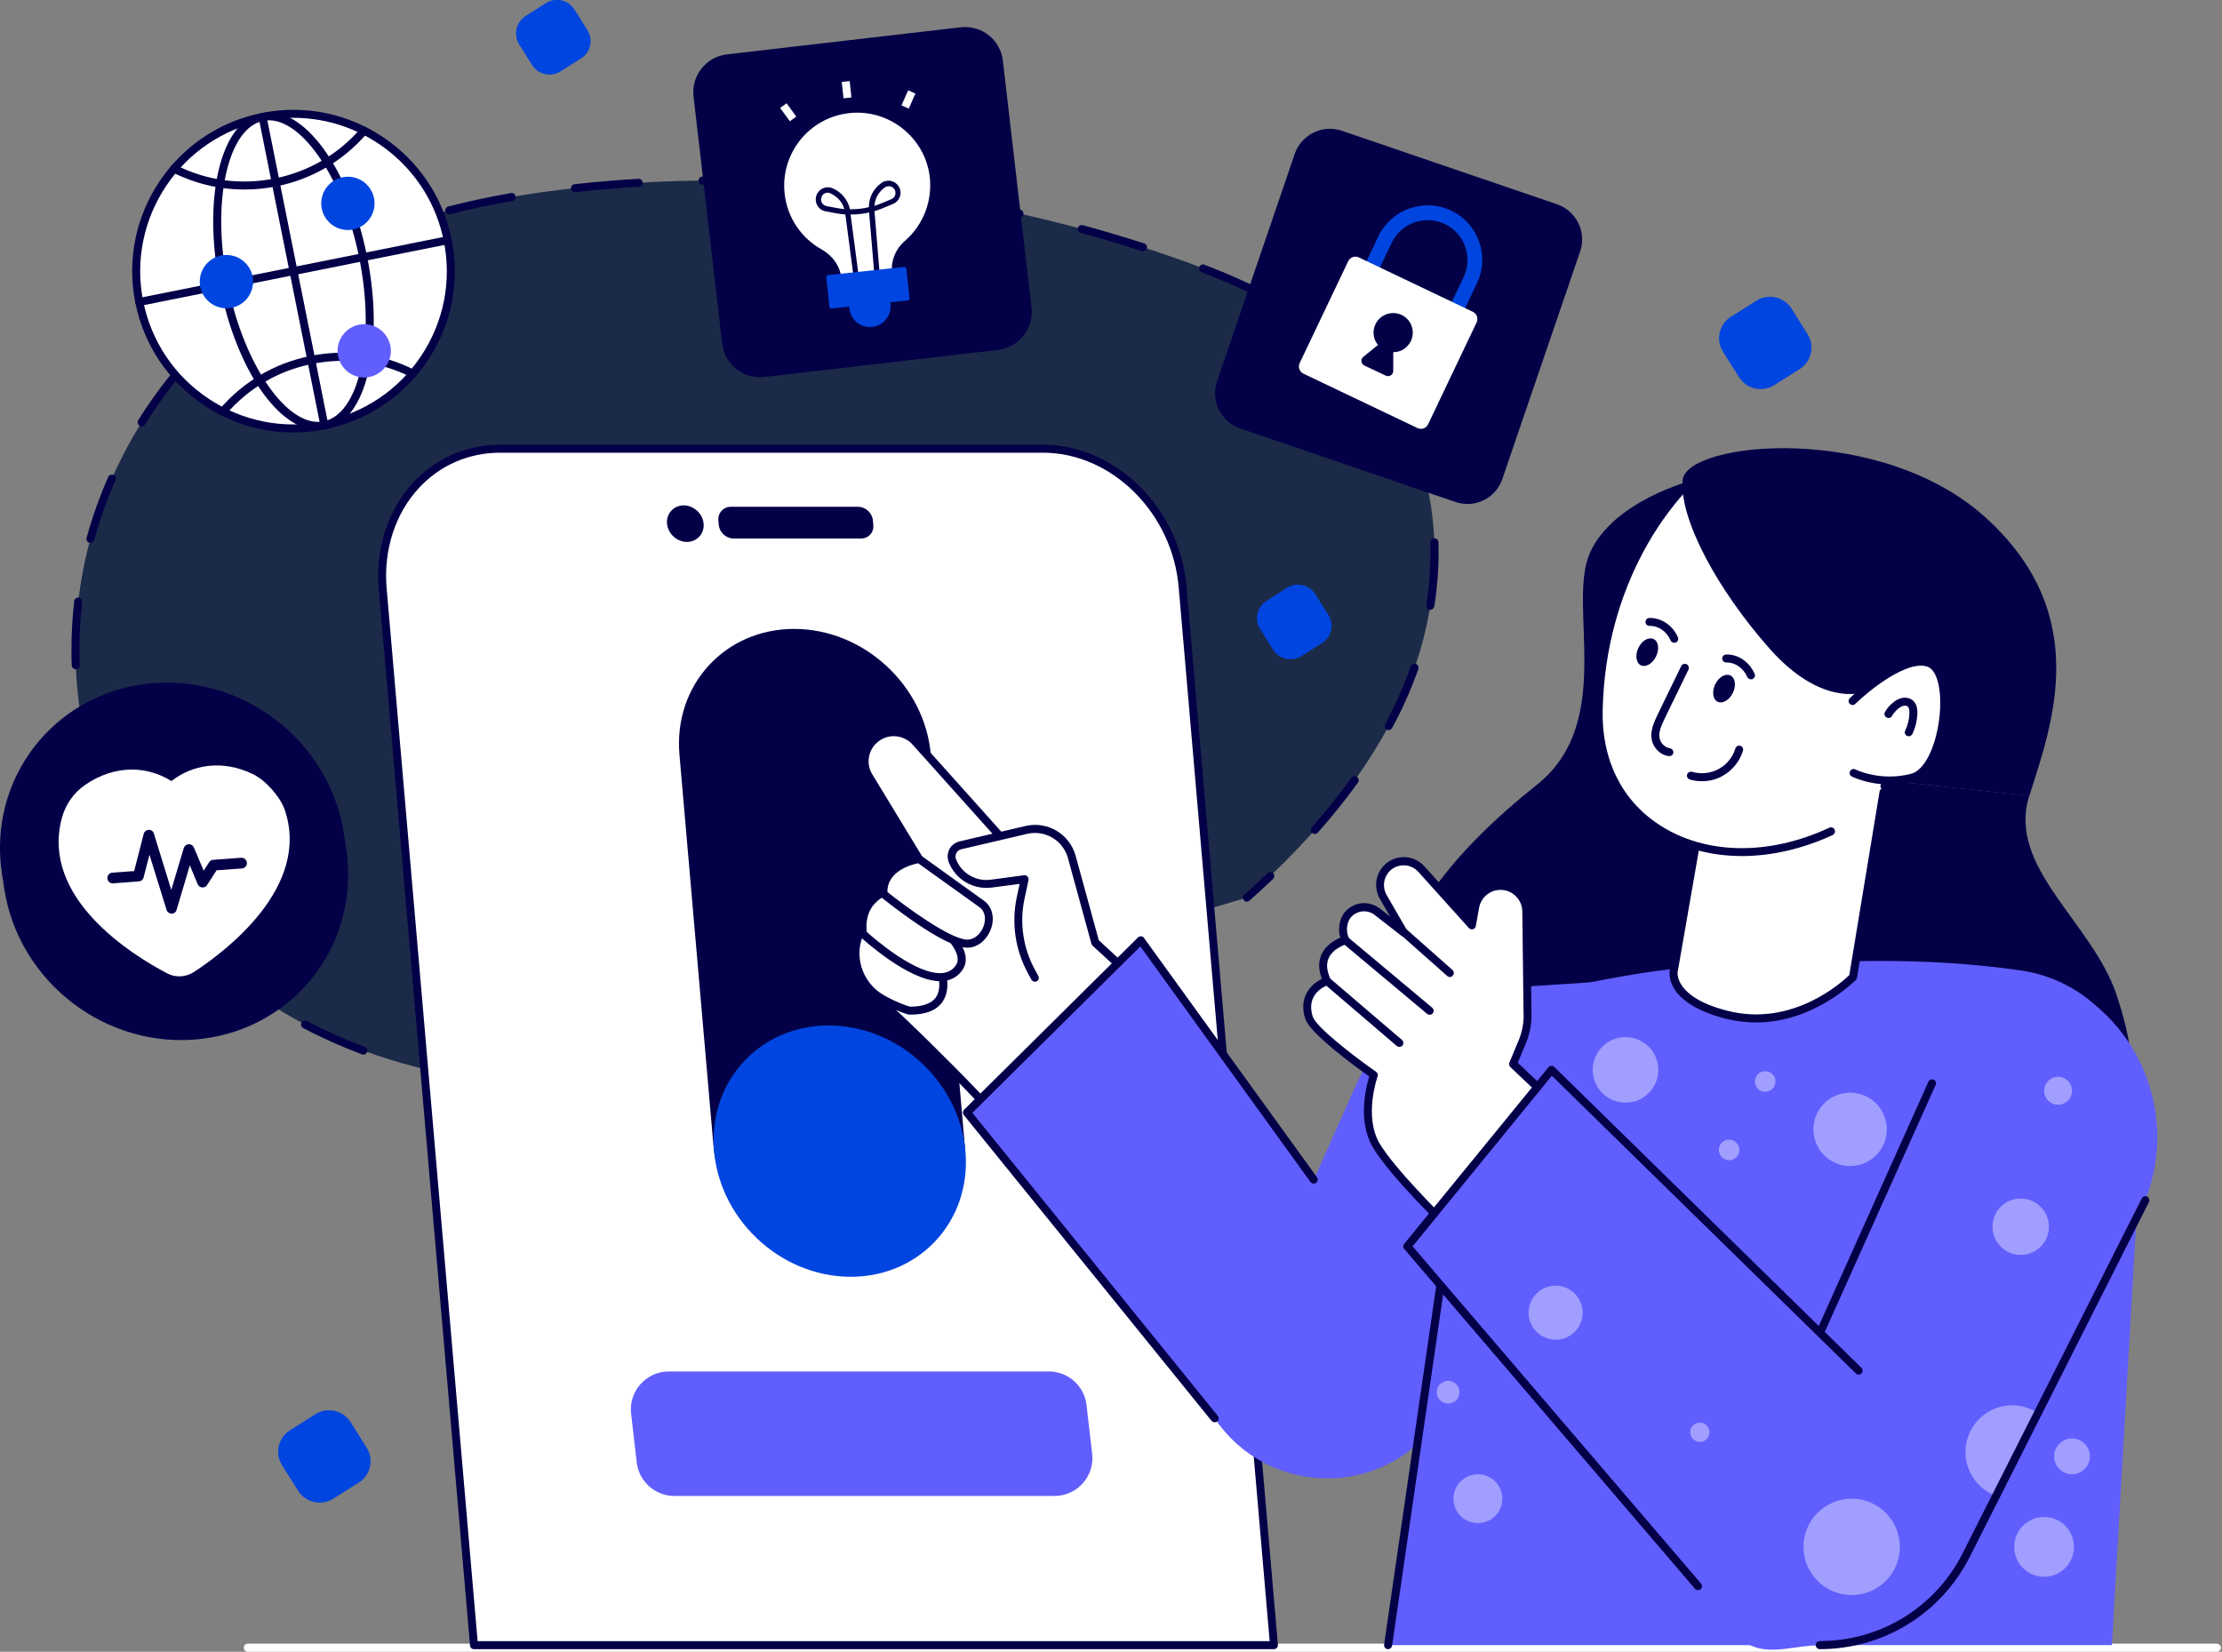 <svg width="269" height="200" viewBox="0 0 269 200" fill="none" xmlns="http://www.w3.org/2000/svg">
<rect x="0" y="0" width="269" height="200" fill="#808080" stroke="none"/>
<g clip-path="url(#clip0_39_16906)">
<path d="M268.369 200H30.002C29.733 200 29.511 199.779 29.511 199.51C29.511 199.241 29.733 199.02 30.002 199.02H268.369C268.638 199.02 268.86 199.241 268.86 199.51C268.86 199.779 268.638 200 268.369 200Z" fill="white"/>
<path d="M150.957 108.683C159.465 101.076 167.12 92.108 171.058 81.386C174.996 70.679 174.743 57.995 168.385 48.506C162.423 39.617 152.159 34.699 142.069 31.172C120.291 23.565 96.932 20.544 73.936 22.363C59.054 23.549 43.903 26.918 31.741 35.584C20.481 43.603 12.399 56.034 9.948 69.635C7.481 83.236 10.739 97.818 18.978 108.92C27.882 120.892 42.116 128.373 56.888 130.476C71.659 132.595 86.873 129.654 100.554 123.691" fill="#1B2A48"/>
<path d="M150.957 109.173C150.83 109.173 150.688 109.126 150.593 109.015C150.419 108.809 150.435 108.509 150.625 108.335C151.589 107.465 152.554 106.595 153.456 105.725C153.645 105.536 153.962 105.552 154.136 105.741C154.325 105.931 154.31 106.247 154.12 106.421C153.203 107.291 152.254 108.177 151.273 109.047C151.178 109.126 151.068 109.173 150.957 109.173Z" fill="#030047"/>
<path d="M66.74 131.647C66.472 131.647 66.25 131.425 66.25 131.156C66.25 130.887 66.472 130.666 66.74 130.666C69.255 130.666 71.833 130.524 74.411 130.255C74.68 130.223 74.917 130.413 74.949 130.682C74.98 130.951 74.79 131.188 74.522 131.22C71.896 131.504 69.287 131.631 66.74 131.647ZM59.023 131.235C59.007 131.235 58.991 131.235 58.975 131.235C58.248 131.156 57.536 131.061 56.809 130.967C54.958 130.698 53.108 130.35 51.289 129.923C51.036 129.859 50.862 129.606 50.925 129.338C50.989 129.085 51.242 128.911 51.51 128.974C53.297 129.401 55.132 129.749 56.951 130.002C57.663 130.097 58.374 130.192 59.086 130.271C59.355 130.302 59.545 130.54 59.513 130.808C59.481 131.046 59.26 131.235 59.023 131.235ZM82.097 130.049C81.876 130.049 81.67 129.891 81.623 129.67C81.575 129.401 81.733 129.148 82.002 129.1C84.469 128.594 86.984 127.977 89.467 127.234C89.72 127.155 89.989 127.297 90.068 127.566C90.147 127.819 90.005 128.088 89.736 128.167C87.237 128.911 84.691 129.543 82.192 130.049C82.176 130.049 82.145 130.049 82.097 130.049ZM43.998 127.693C43.935 127.693 43.887 127.677 43.824 127.661C41.373 126.744 38.985 125.684 36.707 124.482C36.47 124.356 36.375 124.071 36.502 123.834C36.628 123.597 36.913 123.502 37.15 123.628C39.396 124.814 41.752 125.858 44.156 126.76C44.409 126.855 44.536 127.123 44.441 127.376C44.378 127.566 44.204 127.693 43.998 127.693ZM30.365 120.481C30.27 120.481 30.176 120.449 30.081 120.386C27.946 118.868 25.921 117.191 24.071 115.404C23.881 115.215 23.865 114.914 24.055 114.724C24.245 114.534 24.545 114.519 24.735 114.708C26.554 116.448 28.531 118.093 30.634 119.595C30.856 119.753 30.903 120.054 30.745 120.275C30.666 120.418 30.508 120.481 30.365 120.481ZM19.263 109.79C19.121 109.79 18.978 109.727 18.884 109.6C18.789 109.474 18.678 109.331 18.583 109.205C17.144 107.259 15.831 105.188 14.677 103.021C14.55 102.784 14.645 102.499 14.882 102.372C15.119 102.246 15.404 102.341 15.531 102.578C16.654 104.697 17.95 106.738 19.358 108.635L19.643 109.015C19.801 109.221 19.769 109.537 19.548 109.695C19.469 109.758 19.374 109.79 19.263 109.79ZM159.165 100.981C159.054 100.981 158.944 100.933 158.849 100.854C158.643 100.68 158.627 100.364 158.801 100.174C160.557 98.197 162.17 96.173 163.609 94.18C163.767 93.959 164.068 93.911 164.289 94.07C164.511 94.228 164.558 94.528 164.4 94.749C162.945 96.774 161.316 98.814 159.529 100.823C159.434 100.933 159.307 100.981 159.165 100.981ZM12.02 96.189C11.814 96.189 11.64 96.062 11.561 95.857C10.707 93.421 10.043 90.875 9.552 88.313C9.505 88.044 9.679 87.791 9.932 87.743C10.201 87.696 10.454 87.87 10.501 88.123C10.976 90.638 11.64 93.121 12.463 95.525C12.557 95.778 12.415 96.046 12.162 96.141C12.13 96.189 12.067 96.189 12.02 96.189ZM168.101 88.408C168.022 88.408 167.942 88.392 167.879 88.344C167.642 88.218 167.563 87.917 167.689 87.696C168.828 85.577 169.809 83.394 170.599 81.228C170.663 81.053 170.726 80.879 170.789 80.69C170.884 80.437 171.153 80.31 171.406 80.389C171.659 80.484 171.786 80.753 171.706 81.006C171.643 81.196 171.58 81.37 171.517 81.544C170.71 83.742 169.714 85.972 168.543 88.123C168.449 88.313 168.275 88.408 168.101 88.408ZM9.173 81.038C8.92 81.038 8.698 80.832 8.683 80.579C8.651 79.931 8.651 79.282 8.651 78.634C8.651 76.673 8.762 74.712 8.983 72.782C9.015 72.513 9.252 72.339 9.521 72.355C9.79 72.387 9.979 72.624 9.948 72.893C9.726 74.791 9.616 76.72 9.616 78.634C9.616 79.266 9.632 79.899 9.647 80.532C9.663 80.8 9.442 81.022 9.189 81.038H9.173ZM173.146 73.842C173.114 73.842 173.098 73.842 173.067 73.842C172.798 73.794 172.624 73.557 172.671 73.288C173.003 71.169 173.177 69.05 173.177 66.962C173.177 66.535 173.177 66.108 173.162 65.681C173.146 65.412 173.367 65.191 173.636 65.175C173.905 65.175 174.126 65.381 174.142 65.649C174.158 66.092 174.158 66.535 174.158 66.962C174.158 69.097 173.984 71.28 173.636 73.446C173.573 73.684 173.367 73.842 173.146 73.842ZM10.944 65.728C10.897 65.728 10.865 65.728 10.818 65.713C10.565 65.649 10.406 65.381 10.486 65.112C11.166 62.629 12.051 60.161 13.095 57.758C13.206 57.52 13.491 57.41 13.728 57.505C13.965 57.615 14.076 57.9 13.981 58.137C12.953 60.478 12.083 62.913 11.419 65.349C11.34 65.586 11.15 65.728 10.944 65.728ZM172.561 58.501C172.339 58.501 172.149 58.359 172.086 58.137C171.453 55.623 170.52 53.234 169.334 51.052C169.208 50.815 169.287 50.53 169.524 50.404C169.761 50.277 170.046 50.356 170.172 50.593C171.39 52.839 172.355 55.306 173.003 57.9C173.067 58.153 172.908 58.422 172.655 58.485C172.64 58.485 172.608 58.501 172.561 58.501ZM17.144 51.621C17.049 51.621 16.97 51.59 16.891 51.542C16.669 51.4 16.59 51.099 16.733 50.878C18.108 48.68 19.643 46.56 21.319 44.568C21.493 44.362 21.794 44.33 21.999 44.504C22.205 44.678 22.236 44.979 22.062 45.184C20.418 47.13 18.915 49.217 17.555 51.384C17.46 51.542 17.302 51.621 17.144 51.621ZM165.238 45.058C165.112 45.058 164.985 45.011 164.89 44.9C163.23 43.129 161.284 41.468 159.118 39.934C158.896 39.776 158.849 39.475 159.007 39.254C159.165 39.032 159.465 38.985 159.687 39.143C161.917 40.709 163.925 42.433 165.618 44.236C165.807 44.425 165.792 44.742 165.602 44.916C165.475 45.026 165.349 45.058 165.238 45.058ZM27.06 39.807C26.933 39.807 26.791 39.76 26.696 39.649C26.522 39.444 26.538 39.143 26.728 38.969C28.23 37.625 29.828 36.344 31.457 35.189C31.931 34.857 32.421 34.525 32.896 34.193C33.117 34.05 33.418 34.098 33.56 34.319C33.702 34.541 33.655 34.841 33.434 34.984C32.959 35.3 32.485 35.632 32.01 35.964C30.413 37.103 28.847 38.352 27.376 39.681C27.297 39.776 27.171 39.807 27.06 39.807ZM152.728 36.091C152.649 36.091 152.586 36.075 152.507 36.043C150.372 34.968 148.063 33.956 145.469 32.959C145.216 32.864 145.089 32.58 145.2 32.327C145.295 32.074 145.58 31.947 145.833 32.058C148.458 33.07 150.783 34.098 152.95 35.189C153.187 35.316 153.282 35.6 153.171 35.838C153.076 35.996 152.902 36.091 152.728 36.091ZM39.87 31.235C39.696 31.235 39.522 31.14 39.443 30.966C39.333 30.729 39.428 30.445 39.665 30.318C41.926 29.211 44.33 28.183 46.829 27.282C47.082 27.187 47.351 27.329 47.446 27.566C47.541 27.819 47.398 28.088 47.161 28.183C44.694 29.069 42.322 30.081 40.092 31.172C40.013 31.22 39.949 31.235 39.87 31.235ZM138.352 30.413C138.305 30.413 138.257 30.413 138.21 30.397C135.774 29.606 133.291 28.863 130.824 28.199C130.571 28.136 130.413 27.867 130.492 27.598C130.555 27.345 130.824 27.187 131.093 27.266C133.576 27.946 136.075 28.689 138.526 29.48C138.779 29.559 138.921 29.828 138.842 30.081C138.747 30.287 138.558 30.413 138.352 30.413ZM123.438 26.349C123.407 26.349 123.375 26.349 123.328 26.333C120.829 25.779 118.282 25.273 115.768 24.83C115.499 24.783 115.325 24.53 115.372 24.277C115.42 24.008 115.673 23.85 115.926 23.881C118.456 24.324 121.019 24.83 123.533 25.399C123.786 25.463 123.96 25.716 123.897 25.969C123.849 26.206 123.66 26.349 123.438 26.349ZM54.389 25.953C54.167 25.953 53.978 25.811 53.914 25.589C53.851 25.336 54.009 25.067 54.262 25.004C56.682 24.387 59.244 23.834 61.869 23.375C62.138 23.344 62.376 23.502 62.423 23.771C62.47 24.039 62.296 24.277 62.028 24.324C59.434 24.783 56.903 25.32 54.499 25.937C54.468 25.953 54.42 25.953 54.389 25.953ZM108.192 23.692C108.177 23.692 108.145 23.692 108.129 23.692C105.583 23.359 103.005 23.09 100.459 22.885C100.19 22.869 100 22.632 100.016 22.363C100.032 22.094 100.269 21.889 100.538 21.92C103.1 22.126 105.694 22.395 108.256 22.727C108.524 22.758 108.714 22.996 108.667 23.265C108.651 23.502 108.43 23.692 108.192 23.692ZM69.603 23.265C69.366 23.265 69.144 23.075 69.129 22.837C69.097 22.569 69.287 22.331 69.556 22.3C70.963 22.142 72.418 22.015 73.889 21.889C75.012 21.794 76.151 21.715 77.289 21.651C77.558 21.636 77.78 21.841 77.795 22.11C77.811 22.379 77.606 22.6 77.337 22.616C76.214 22.679 75.091 22.758 73.968 22.853C72.513 22.964 71.058 23.106 69.65 23.265C69.65 23.249 69.635 23.265 69.603 23.265ZM92.788 22.442H92.772C90.226 22.347 87.632 22.316 85.055 22.347C84.786 22.347 84.564 22.142 84.564 21.873C84.564 21.604 84.77 21.383 85.039 21.383C87.617 21.351 90.226 21.383 92.788 21.477C93.057 21.493 93.263 21.715 93.247 21.983C93.263 22.236 93.041 22.442 92.788 22.442Z" fill="#030047"/>
<path d="M96.979 125.653C96.79 125.653 96.6 125.542 96.537 125.352C96.442 125.099 96.568 124.83 96.805 124.72C97.991 124.261 99.178 123.771 100.364 123.249C100.601 123.138 100.886 123.249 100.996 123.502C101.107 123.739 100.996 124.024 100.743 124.135C99.557 124.656 98.339 125.147 97.153 125.621C97.09 125.637 97.027 125.653 96.979 125.653Z" fill="#030047"/>
<path d="M154.23 199.209H57.378L46.323 71.153C45.58 61.869 51.937 54.357 60.525 54.357H126.269C134.857 54.357 142.416 61.885 143.16 71.153L154.23 199.209Z" fill="white"/>
<path d="M154.231 199.684H57.378C57.125 199.684 56.919 199.494 56.903 199.241L45.848 71.185C45.469 66.377 46.971 61.727 49.992 58.453C52.728 55.48 56.476 53.851 60.525 53.851H126.269C135.094 53.851 142.891 61.585 143.65 71.106L154.705 199.162C154.721 199.304 154.673 199.431 154.578 199.526C154.484 199.636 154.357 199.684 154.231 199.684ZM57.821 198.719H153.709L142.701 71.185C141.974 62.154 134.62 54.816 126.285 54.816H60.525C56.745 54.816 53.25 56.334 50.688 59.118C47.857 62.186 46.434 66.567 46.797 71.106L57.821 198.719Z" fill="#030047"/>
<path d="M102.91 153.867C94.512 153.867 87.095 147.05 86.367 138.652L82.255 91.365C81.528 82.967 87.743 76.15 96.141 76.15C104.539 76.15 111.956 82.967 112.684 91.365L116.796 138.652C117.539 147.05 111.324 153.867 102.91 153.867Z" fill="#030047"/>
<path d="M113.144 150.373C118.708 144.562 118.078 134.93 111.737 128.859C105.397 122.788 95.747 122.577 90.183 128.388C84.619 134.198 85.249 143.83 91.59 149.901C97.93 155.972 107.58 156.183 113.144 150.373Z" fill="#0045DF"/>
<path d="M85.181 63.404C85.292 64.621 84.374 65.618 83.157 65.618C81.939 65.618 80.863 64.621 80.753 63.404C80.642 62.186 81.559 61.19 82.777 61.19C83.995 61.205 85.07 62.186 85.181 63.404Z" fill="#030047"/>
<path d="M104.223 65.206H88.819C87.901 65.206 87.095 64.463 87.016 63.546L86.968 63.024C86.889 62.107 87.569 61.363 88.471 61.363H103.875C104.792 61.363 105.599 62.107 105.678 63.024L105.725 63.546C105.82 64.463 105.14 65.206 104.223 65.206Z" fill="#030047"/>
<g opacity="0.4">
<path d="M178.444 193.421C179.833 193.421 180.958 192.295 180.958 190.906C180.958 189.517 179.833 188.392 178.444 188.392C177.055 188.392 175.929 189.517 175.929 190.906C175.929 192.295 177.055 193.421 178.444 193.421Z" fill="white"/>
</g>
<path d="M245.674 96.347C242.907 105.045 253.376 111.703 256.286 120.607C259.197 129.527 260.999 141.61 241.594 140.819C222.173 140.044 219.01 133.07 220.892 116.78C222.79 100.474 228.246 94.496 228.246 94.496" fill="#030047"/>
<path d="M204.744 58.2C204.744 58.2 195.255 60.667 192.472 66.962C189.673 73.256 195.619 87.411 186.082 95.002C176.562 102.594 159.877 118.583 176.166 130.792C192.456 143.002 218.077 116.258 218.077 116.258L218.33 90.89L204.744 58.2Z" fill="#030047"/>
<path d="M137.071 118.266L132.611 114.17L110.817 89.83C109.853 88.739 108.366 88.407 107.085 88.834C106.547 89.008 106.041 89.324 105.63 89.767C104.555 90.922 104.365 92.661 105.187 94.006L111.26 104.001C111.26 104.001 108.224 104.681 108.066 107.638C108.066 107.638 108.05 107.638 107.987 107.638C107.56 107.67 105.377 108.05 105.171 111.466C104.491 111.687 102.815 114.866 104.871 118.314C105.33 119.104 105.409 120.196 106.326 120.971C109.616 123.77 116.416 130.713 116.416 130.713L120.575 135.03" fill="white"/>
<path d="M120.576 135.537C120.449 135.537 120.322 135.489 120.228 135.394L116.068 131.077C116.005 131.013 109.236 124.118 106.01 121.366C105.314 120.765 105.045 120.053 104.808 119.405C104.697 119.105 104.586 118.82 104.444 118.583C102.847 115.91 103.448 113.553 103.78 112.668C103.985 112.13 104.317 111.529 104.697 111.213C104.966 108.16 106.816 107.417 107.607 107.243C107.892 105.282 109.378 104.207 110.517 103.748L104.776 94.259C103.843 92.725 104.049 90.748 105.282 89.435C105.757 88.945 106.31 88.581 106.943 88.376C108.461 87.869 110.122 88.312 111.181 89.498L132.975 113.822L137.403 117.887C137.593 118.061 137.609 118.377 137.435 118.567C137.261 118.757 136.944 118.772 136.755 118.598L132.295 114.502L110.47 90.147C109.663 89.245 108.398 88.913 107.243 89.293C106.769 89.451 106.342 89.72 105.978 90.099C105.045 91.096 104.887 92.598 105.598 93.753L111.672 103.748C111.751 103.874 111.766 104.048 111.703 104.191C111.64 104.333 111.513 104.444 111.371 104.475C111.26 104.507 108.682 105.124 108.556 107.67C108.54 107.923 108.35 108.113 108.097 108.129C107.67 108.16 105.851 108.477 105.662 111.513C105.646 111.703 105.519 111.877 105.33 111.94C105.235 111.988 104.823 112.462 104.57 113.395C104.317 114.281 104.08 116.068 105.282 118.077C105.472 118.393 105.598 118.725 105.709 119.057C105.931 119.642 106.136 120.18 106.626 120.623C109.884 123.406 116.685 130.333 116.748 130.397L120.908 134.714C121.097 134.904 121.082 135.204 120.892 135.394C120.813 135.489 120.686 135.537 120.576 135.537Z" fill="#030047"/>
<path d="M113.917 117.555C113.917 117.555 115.752 122.474 110.074 122.379C110.074 122.379 108.683 122.015 106.753 120.908C103.859 119.247 102.689 115.546 104.27 112.589C104.602 111.956 104.966 111.545 105.172 111.482L113.917 117.555Z" fill="white"/>
<path d="M110.248 122.853C110.185 122.853 110.122 122.853 110.074 122.853C110.043 122.853 109.995 122.853 109.964 122.837C109.9 122.821 108.493 122.458 106.532 121.319C103.384 119.5 102.182 115.483 103.859 112.352C104.096 111.925 104.555 111.166 105.029 111.007C105.171 110.96 105.33 110.976 105.456 111.071L114.202 117.144C114.281 117.207 114.344 117.286 114.376 117.365C114.408 117.46 115.23 119.69 114.091 121.319C113.364 122.347 112.067 122.853 110.248 122.853ZM110.137 121.888C111.687 121.888 112.747 121.525 113.285 120.781C113.996 119.769 113.648 118.314 113.506 117.855L105.187 112.083C105.077 112.225 104.887 112.462 104.697 112.826C103.258 115.499 104.286 118.947 106.99 120.497C108.635 121.43 109.884 121.809 110.137 121.888Z" fill="#030047"/>
<path d="M116.147 117.096C113.395 121.382 104.476 113.095 104.476 113.095C103.843 108.84 107.56 107.702 107.971 107.654C107.987 107.654 118.187 113.933 116.147 117.096Z" fill="white"/>
<path d="M113.822 118.804C109.979 118.804 104.412 113.664 104.159 113.442C104.08 113.363 104.033 113.268 104.017 113.158C103.78 111.529 104.096 110.137 104.982 109.014C106.01 107.717 107.528 107.195 107.955 107.164C108.066 107.148 108.161 107.18 108.256 107.227C108.572 107.417 116.052 112.067 116.843 115.546C117.001 116.226 116.906 116.827 116.574 117.349C116.052 118.171 115.293 118.646 114.329 118.772C114.155 118.804 113.981 118.804 113.822 118.804ZM104.934 112.841C105.82 113.632 111.055 118.203 114.186 117.807C114.866 117.728 115.372 117.396 115.752 116.827C115.942 116.526 115.989 116.178 115.894 115.767C115.325 113.268 110.074 109.52 107.892 108.16C107.496 108.271 106.437 108.698 105.678 109.663C105.045 110.517 104.792 111.592 104.934 112.841Z" fill="#030047"/>
<path d="M117.049 114.249C117.017 114.249 117.065 114.265 117.049 114.249C114.265 114.154 106.959 108.239 106.959 108.239C106.69 104.697 111.26 104.001 111.26 104.001L118.836 109.441C120.702 110.77 119.342 114.281 117.049 114.249Z" fill="white"/>
<path d="M117.049 114.739C117.033 114.739 117.017 114.739 117.001 114.739C116.985 114.739 116.985 114.739 116.97 114.739C114.155 114.629 107.417 109.236 106.658 108.619C106.547 108.54 106.484 108.413 106.484 108.287C106.247 105.124 109.457 103.795 111.197 103.542C111.324 103.526 111.45 103.558 111.545 103.621L119.121 109.062C120.085 109.758 120.433 111.054 120.006 112.367C119.611 113.553 118.567 114.755 117.065 114.755C117.065 114.739 117.049 114.739 117.049 114.739ZM117.065 113.775C118.093 113.775 118.82 112.921 119.105 112.067C119.342 111.339 119.326 110.374 118.567 109.837L111.15 104.523C110.359 104.681 107.401 105.456 107.433 108.002C109.552 109.71 114.961 113.696 117.065 113.775Z" fill="#030047"/>
<path d="M125.289 118.377L124.877 117.618C123.391 114.914 122.932 111.767 123.565 108.73L124.055 106.437L120.022 106.974C117.998 107.243 116.052 106.105 115.309 104.191C115.009 103.416 115.467 102.53 116.274 102.341L124.261 100.474C126.68 99.905 129.116 101.36 129.78 103.748L132.627 114.139L137.087 118.235" fill="white"/>
<path d="M125.289 118.867C125.115 118.867 124.956 118.772 124.862 118.614L124.45 117.855C122.916 115.04 122.426 111.782 123.09 108.651L123.438 107.022L120.085 107.465C117.824 107.765 115.673 106.5 114.85 104.381C114.661 103.875 114.692 103.321 114.93 102.831C115.183 102.356 115.625 102.008 116.147 101.882L124.134 100.016C126.823 99.383 129.495 100.98 130.223 103.637L133.038 113.901L137.387 117.903C137.577 118.077 137.593 118.393 137.419 118.583C137.245 118.772 136.929 118.788 136.739 118.614L132.279 114.518C132.216 114.455 132.168 114.376 132.137 114.297L129.29 103.906C128.705 101.755 126.522 100.458 124.355 100.964L116.369 102.831C116.116 102.894 115.894 103.052 115.784 103.289C115.657 103.527 115.641 103.795 115.736 104.033C116.4 105.741 118.124 106.753 119.943 106.516L123.976 105.978C124.134 105.946 124.292 106.01 124.387 106.136C124.498 106.247 124.545 106.405 124.514 106.563L124.023 108.856C123.407 111.766 123.865 114.803 125.289 117.412L125.7 118.172C125.826 118.409 125.747 118.693 125.51 118.82C125.447 118.852 125.368 118.867 125.289 118.867Z" fill="#030047"/>
<path d="M194.923 118.788L181.069 119.69C173.557 120.18 166.962 124.846 163.989 131.757L159.07 142.812L138.115 113.854L117.065 134.714L147.05 171.738C150.103 176.293 155.211 179.013 160.683 179.013C167.499 179.013 173.604 174.806 176.04 168.433L194.923 118.788Z" fill="#605EFD"/>
<path d="M147.05 172.212C146.908 172.212 146.766 172.149 146.671 172.038L116.685 135.015C116.527 134.825 116.543 134.54 116.717 134.366L137.767 113.506C137.862 113.411 138.004 113.364 138.146 113.364C138.289 113.38 138.415 113.443 138.494 113.569L159.434 142.543C159.592 142.764 159.544 143.065 159.323 143.223C159.102 143.381 158.801 143.334 158.643 143.112L138.051 114.597L117.713 134.746L147.43 171.437C147.604 171.643 147.572 171.944 147.351 172.118C147.272 172.181 147.161 172.212 147.05 172.212Z" fill="#030047"/>
<path d="M259.323 135.648L255.67 199.193H168.021L177.653 132.912C178.934 126.032 184.264 120.607 191.127 119.216C201.708 117.081 205.44 116.954 211.798 116.843C218.994 116.701 228.088 115.784 239.665 116.907C241.278 117.065 242.938 117.255 244.646 117.508C253.535 118.773 259.94 126.696 259.323 135.648Z" fill="#605EFD"/>
<path d="M168.037 199.684C168.021 199.684 167.99 199.684 167.974 199.684C167.705 199.652 167.531 199.399 167.563 199.13L177.194 132.848C177.226 132.58 177.479 132.406 177.748 132.437C178.017 132.469 178.191 132.722 178.159 132.991L168.528 199.273C168.48 199.51 168.274 199.684 168.037 199.684Z" fill="#030047"/>
<path d="M202.625 117.539L206.801 93.626L228.436 93.421L224.34 118.314C224.34 118.314 217.855 125.146 208.983 122.853C201.835 121.019 202.625 117.539 202.625 117.539Z" fill="white"/>
<path d="M212.589 123.802C211.403 123.802 210.153 123.66 208.857 123.328C201.518 121.43 202.088 117.761 202.151 117.444L206.326 93.532C206.374 93.294 206.563 93.136 206.801 93.136L228.436 92.931C228.578 92.962 228.72 92.994 228.8 93.105C228.894 93.215 228.926 93.358 228.91 93.5L224.814 118.393C224.798 118.488 224.751 118.583 224.688 118.646C224.609 118.694 219.674 123.802 212.589 123.802ZM203.1 117.634C203.084 117.697 202.609 120.718 209.094 122.379C216.986 124.419 223.027 118.899 223.881 118.061L227.866 93.895L207.212 94.085L203.116 117.602C203.1 117.618 203.1 117.634 203.1 117.634Z" fill="#030047"/>
<path d="M228.151 95.192C236.644 84.327 233.165 68.021 233.165 68.021L204.223 58.659C203.732 59.133 193.911 68.591 193.532 86.003C193.231 100.348 207.528 107.227 221.667 100.648" fill="white"/>
<path d="M210.881 103.653C207.038 103.653 203.416 102.657 200.38 100.696C195.524 97.533 192.931 92.314 193.057 86.003C193.421 68.955 202.815 59.37 203.875 58.327C204.001 58.2 204.191 58.153 204.365 58.2L233.307 67.563C233.465 67.61 233.592 67.753 233.623 67.927C233.655 68.085 237.039 84.58 228.515 95.493C228.357 95.698 228.04 95.746 227.835 95.572C227.629 95.413 227.582 95.097 227.756 94.892C235.41 85.102 233.133 70.552 232.738 68.401L204.349 59.228C202.657 60.952 194.354 70.172 194.022 86.035C193.895 91.997 196.331 96.916 200.901 99.889C206.453 103.511 214.139 103.637 221.461 100.221C221.699 100.111 221.983 100.206 222.11 100.459C222.22 100.696 222.11 100.98 221.872 101.107C218.203 102.799 214.439 103.653 210.881 103.653Z" fill="#030047"/>
<path d="M228.246 94.496L225.463 83.837C225.463 83.837 220.481 85.624 214.186 78.491C207.892 71.358 203.321 62.882 203.701 58.153C204.096 53.424 227.724 51.052 240.519 62.787C253.313 74.522 248.442 87.68 245.674 96.362" fill="#030047"/>
<path d="M224.276 84.88C224.276 84.88 230.254 79.076 233.544 80.278C236.834 81.496 235.41 93.12 231.472 94.148C227.534 95.176 224.403 93.579 224.403 93.579" fill="white"/>
<path d="M228.752 94.987C226.127 94.987 224.292 94.069 224.181 94.022C223.944 93.895 223.849 93.611 223.976 93.373C224.102 93.136 224.387 93.041 224.624 93.168C224.656 93.184 227.661 94.67 231.362 93.69C233.354 93.168 234.714 89.277 234.873 85.814C234.999 83.109 234.414 81.132 233.37 80.737C230.903 79.835 226.206 83.663 224.608 85.228C224.419 85.418 224.118 85.403 223.928 85.213C223.739 85.023 223.754 84.722 223.944 84.533C224.197 84.28 230.191 78.523 233.718 79.835C235.205 80.389 235.995 82.635 235.837 85.861C235.647 89.72 234.129 93.959 231.599 94.623C230.587 94.892 229.638 94.987 228.752 94.987Z" fill="#030047"/>
<path d="M228.641 86.462C228.879 86.035 229.211 85.671 229.606 85.371C229.843 85.181 230.128 85.039 230.428 84.975C230.729 84.928 231.061 84.975 231.283 85.181C231.615 85.466 231.662 85.94 231.646 86.383C231.615 87.174 231.425 87.949 231.093 88.66" fill="white"/>
<path d="M231.077 89.151C231.014 89.151 230.935 89.135 230.871 89.103C230.634 88.993 230.523 88.708 230.65 88.455C230.966 87.806 231.14 87.079 231.156 86.367C231.172 85.956 231.109 85.687 230.95 85.545C230.84 85.45 230.666 85.418 230.492 85.45C230.302 85.481 230.096 85.576 229.875 85.75C229.543 86.003 229.258 86.32 229.053 86.683C228.926 86.921 228.626 87 228.388 86.873C228.151 86.747 228.072 86.446 228.199 86.209C228.467 85.734 228.847 85.308 229.29 84.975C229.638 84.707 229.97 84.564 230.318 84.501C230.776 84.422 231.251 84.533 231.583 84.817C231.963 85.149 232.137 85.671 232.121 86.399C232.089 87.253 231.883 88.107 231.52 88.866C231.425 89.04 231.267 89.151 231.077 89.151Z" fill="#030047"/>
<path d="M187.822 133.228L175.913 149.17C175.913 149.17 168.591 142.132 166.566 138.605C164.542 135.078 166.329 130.144 166.329 130.144C166.329 130.144 159.086 125.083 158.485 123.217C157.378 119.848 160.667 118.773 160.667 118.773C158.801 114.93 162.897 113.838 162.897 113.838C162.518 113.032 162.533 112.273 162.723 111.608C163.229 109.9 165.364 109.299 166.772 110.406L169.982 112.905L167.484 108.588C167.231 108.145 167.104 107.639 167.104 107.148C167.104 106.453 167.357 105.741 167.847 105.203C169.002 103.954 170.963 103.97 172.102 105.219L178.222 112.019L178.618 109.805C178.807 108.746 179.535 107.844 180.547 107.449C180.927 107.307 181.306 107.227 181.686 107.227C183.331 107.227 184.786 108.54 184.801 110.311L184.944 122.363C185.023 123.66 184.801 124.956 184.295 126.19L183.204 128.8L187.822 133.228Z" fill="white"/>
<path d="M175.913 149.66C175.787 149.66 175.676 149.612 175.581 149.518C175.281 149.233 168.18 142.385 166.155 138.842C164.336 135.679 165.38 131.567 165.76 130.334C164.257 129.274 158.611 125.178 158.026 123.375C157.378 121.398 158.105 120.117 158.817 119.389C159.228 118.962 159.687 118.694 160.035 118.52C159.608 117.428 159.592 116.432 159.987 115.562C160.509 114.423 161.616 113.807 162.265 113.538C162.059 112.858 162.059 112.162 162.265 111.466C162.549 110.533 163.245 109.821 164.194 109.505C165.175 109.189 166.25 109.378 167.057 110.011L168.29 110.976L167.041 108.809C166.74 108.303 166.598 107.718 166.598 107.133C166.598 106.279 166.914 105.488 167.468 104.871C168.1 104.175 169.002 103.78 169.935 103.78H169.951C170.9 103.78 171.801 104.191 172.434 104.887L177.89 110.96L178.112 109.726C178.333 108.509 179.187 107.465 180.342 107.006C180.753 106.848 181.196 106.753 181.654 106.753C183.615 106.753 185.228 108.35 185.26 110.311L185.402 122.363C185.402 122.379 185.402 122.394 185.402 122.41C185.466 123.77 185.244 125.115 184.707 126.38L183.742 128.673L188.138 132.848C188.312 133.022 188.344 133.291 188.186 133.481L176.277 149.423C176.198 149.533 176.071 149.597 175.929 149.612C175.945 149.66 175.929 149.66 175.913 149.66ZM165.143 110.343C164.922 110.343 164.7 110.375 164.479 110.454C163.83 110.659 163.356 111.134 163.182 111.767C162.992 112.415 163.04 113.048 163.324 113.649C163.388 113.775 163.388 113.933 163.324 114.06C163.261 114.186 163.15 114.281 163.008 114.329C162.992 114.329 161.411 114.771 160.857 116.005C160.525 116.717 160.62 117.587 161.094 118.599C161.158 118.725 161.158 118.868 161.11 118.994C161.063 119.121 160.952 119.215 160.81 119.263C160.525 119.358 158.01 120.291 158.928 123.106C159.339 124.355 163.846 127.866 166.598 129.78C166.772 129.907 166.851 130.128 166.772 130.334C166.756 130.381 165.096 135.11 166.978 138.384C168.686 141.341 174.3 146.94 175.85 148.458L187.174 133.307L182.84 129.195C182.698 129.053 182.651 128.847 182.73 128.657L183.821 126.048C184.311 124.893 184.517 123.675 184.438 122.426C184.438 122.394 184.438 122.363 184.438 122.331L184.295 110.359C184.28 108.92 183.093 107.749 181.654 107.749C181.322 107.749 181.006 107.813 180.705 107.923C179.851 108.256 179.219 109.015 179.06 109.916L178.665 112.13C178.633 112.304 178.507 112.462 178.317 112.51C178.143 112.557 177.953 112.51 177.827 112.367L171.706 105.567C171.248 105.061 170.615 104.776 169.935 104.776C169.255 104.776 168.622 105.045 168.164 105.551C167.768 105.994 167.547 106.563 167.547 107.164C167.547 107.591 167.658 108.002 167.863 108.366L170.362 112.684C170.473 112.889 170.441 113.142 170.267 113.285C170.093 113.427 169.84 113.443 169.65 113.301L166.44 110.802C166.092 110.501 165.617 110.343 165.143 110.343Z" fill="#030047"/>
<path d="M259.718 145.326L246.718 171.089L241.657 181.132L238.051 188.296C234.667 194.986 227.803 199.209 220.307 199.209C217.349 199.209 214.487 200.427 211.877 199.209C209.268 197.991 206.927 194.322 205.045 192.06L169.856 150.909L187.316 129.527L219.943 161.142L239.158 116.906C240.772 117.064 242.432 117.254 244.14 117.507C244.979 117.618 245.817 117.808 246.671 118.061C258.184 121.414 264.099 134.177 259.718 145.326Z" fill="#605EFD"/>
<g opacity="0.4">
<path d="M246.718 171.089L241.657 181.132C239.491 180.341 237.941 178.254 237.941 175.818C237.941 172.687 240.471 170.156 243.603 170.156C244.741 170.156 245.817 170.504 246.718 171.089Z" fill="white"/>
</g>
<g opacity="0.4">
<path d="M244.631 151.953C246.517 151.953 248.047 150.424 248.047 148.537C248.047 146.651 246.517 145.121 244.631 145.121C242.744 145.121 241.214 146.651 241.214 148.537C241.214 150.424 242.744 151.953 244.631 151.953Z" fill="white"/>
</g>
<g opacity="0.4">
<path d="M224.166 193.136C227.389 193.136 230.002 190.523 230.002 187.3C230.002 184.077 227.389 181.464 224.166 181.464C220.943 181.464 218.33 184.077 218.33 187.3C218.33 190.523 220.943 193.136 224.166 193.136Z" fill="white"/>
</g>
<g opacity="0.4">
<path d="M247.462 190.922C249.462 190.922 251.083 189.301 251.083 187.3C251.083 185.3 249.462 183.679 247.462 183.679C245.461 183.679 243.84 185.3 243.84 187.3C243.84 189.301 245.461 190.922 247.462 190.922Z" fill="white"/>
</g>
<g opacity="0.4">
<path d="M249.423 177.969C250.324 178.76 251.7 178.665 252.475 177.763C253.266 176.862 253.171 175.486 252.269 174.711C251.368 173.92 249.992 174.015 249.217 174.917C248.426 175.818 248.521 177.178 249.423 177.969Z" fill="white"/>
</g>
<g opacity="0.4">
<path d="M206.612 174.253C207.07 173.796 207.07 173.055 206.612 172.598C206.155 172.141 205.414 172.141 204.957 172.598C204.5 173.055 204.5 173.796 204.957 174.253C205.414 174.71 206.155 174.71 206.612 174.253Z" fill="white"/>
</g>
<g opacity="0.4">
<path d="M188.328 162.217C190.136 162.217 191.602 160.752 191.602 158.944C191.602 157.136 190.136 155.67 188.328 155.67C186.52 155.67 185.054 157.136 185.054 158.944C185.054 160.752 186.52 162.217 188.328 162.217Z" fill="white"/>
</g>
<g opacity="0.4">
<path d="M228.305 137.766C228.869 135.378 227.39 132.984 225.002 132.42C222.613 131.856 220.219 133.335 219.655 135.724C219.091 138.112 220.57 140.506 222.959 141.07C225.348 141.634 227.741 140.155 228.305 137.766Z" fill="white"/>
</g>
<g opacity="0.4">
<path d="M249.154 133.765C250.088 133.765 250.846 133.008 250.846 132.073C250.846 131.138 250.088 130.381 249.154 130.381C248.219 130.381 247.462 131.138 247.462 132.073C247.462 133.008 248.219 133.765 249.154 133.765Z" fill="white"/>
</g>
<g opacity="0.4">
<path d="M209.331 140.487C210.021 140.487 210.58 139.928 210.58 139.238C210.58 138.548 210.021 137.988 209.331 137.988C208.641 137.988 208.082 138.548 208.082 139.238C208.082 139.928 208.641 140.487 209.331 140.487Z" fill="white"/>
</g>
<g opacity="0.4">
<path d="M213.696 132.2C214.386 132.2 214.945 131.641 214.945 130.951C214.945 130.261 214.386 129.701 213.696 129.701C213.006 129.701 212.447 130.261 212.447 130.951C212.447 131.641 213.006 132.2 213.696 132.2Z" fill="white"/>
</g>
<g opacity="0.4">
<path d="M196.789 133.513C198.982 133.513 200.759 131.735 200.759 129.543C200.759 127.351 198.982 125.573 196.789 125.573C194.597 125.573 192.82 127.351 192.82 129.543C192.82 131.735 194.597 133.513 196.789 133.513Z" fill="white"/>
</g>
<g opacity="0.4">
<path d="M178.918 184.422C180.552 184.422 181.876 183.098 181.876 181.464C181.876 179.831 180.552 178.507 178.918 178.507C177.285 178.507 175.961 179.831 175.961 181.464C175.961 183.098 177.285 184.422 178.918 184.422Z" fill="white"/>
</g>
<g opacity="0.4">
<path d="M175.312 169.951C176.072 169.951 176.688 169.335 176.688 168.575C176.688 167.815 176.072 167.199 175.312 167.199C174.552 167.199 173.936 167.815 173.936 168.575C173.936 169.335 174.552 169.951 175.312 169.951Z" fill="white"/>
</g>
<path d="M220.307 199.683C220.038 199.683 219.816 199.462 219.816 199.193C219.816 198.924 220.038 198.703 220.307 198.703C227.661 198.703 234.303 194.622 237.609 188.059L259.291 145.105C259.418 144.868 259.703 144.773 259.94 144.883C260.177 145.01 260.272 145.295 260.161 145.532L238.478 188.486C234.983 195.397 228.025 199.683 220.307 199.683Z" fill="#030047"/>
<path d="M220.449 161.632C220.386 161.632 220.323 161.616 220.243 161.585C220.006 161.474 219.896 161.189 220.006 160.952L233.465 130.966C233.576 130.729 233.86 130.618 234.098 130.729C234.335 130.84 234.446 131.125 234.335 131.362L220.876 161.348C220.813 161.522 220.639 161.632 220.449 161.632Z" fill="#030047"/>
<path d="M205.551 192.535C205.409 192.535 205.282 192.472 205.187 192.361L169.998 151.226C169.84 151.052 169.84 150.783 169.998 150.609L187.458 129.227C187.537 129.116 187.664 129.053 187.806 129.053C187.949 129.037 188.075 129.1 188.17 129.195L225.352 165.618C225.542 165.807 225.542 166.108 225.352 166.298C225.162 166.487 224.861 166.487 224.672 166.298L187.87 130.255L171.01 150.909L205.931 191.744C206.105 191.95 206.073 192.251 205.883 192.425C205.772 192.504 205.662 192.535 205.551 192.535Z" fill="#030047"/>
<path d="M175.518 118.298C175.407 118.298 175.296 118.251 175.202 118.172L169.666 113.269C169.461 113.095 169.445 112.795 169.619 112.589C169.793 112.383 170.093 112.368 170.299 112.541L175.834 117.444C176.04 117.618 176.056 117.934 175.882 118.124C175.787 118.251 175.644 118.298 175.518 118.298Z" fill="#030047"/>
<path d="M173.082 122.869C172.972 122.869 172.861 122.837 172.766 122.758L162.565 114.218C162.36 114.044 162.328 113.744 162.502 113.538C162.676 113.332 162.976 113.301 163.182 113.475L173.383 122.015C173.588 122.189 173.62 122.489 173.446 122.695C173.367 122.822 173.225 122.869 173.082 122.869Z" fill="#030047"/>
<path d="M169.413 126.759C169.302 126.759 169.192 126.728 169.097 126.649L160.351 119.168C160.145 118.994 160.13 118.693 160.304 118.488C160.478 118.282 160.778 118.266 160.984 118.44L169.729 125.921C169.935 126.095 169.951 126.395 169.777 126.601C169.682 126.696 169.54 126.759 169.413 126.759Z" fill="#030047"/>
<path d="M200.49 79.471C200.063 80.357 199.257 80.832 198.656 80.563C198.07 80.278 197.928 79.345 198.339 78.459C198.766 77.574 199.573 77.099 200.174 77.368C200.775 77.637 200.917 78.586 200.49 79.471Z" fill="#030047"/>
<path d="M199.684 75.312C200.933 75.281 202.119 76.087 202.688 77.353L199.684 75.312Z" fill="white"/>
<path d="M202.688 77.827C202.499 77.827 202.325 77.716 202.246 77.542C201.771 76.451 200.775 75.755 199.699 75.787C199.431 75.787 199.209 75.581 199.209 75.312C199.209 75.043 199.415 74.822 199.684 74.822C201.139 74.806 202.499 75.708 203.131 77.163C203.242 77.4 203.131 77.684 202.878 77.795C202.815 77.827 202.752 77.827 202.688 77.827Z" fill="#030047"/>
<path d="M209.79 83.884C209.363 84.77 208.556 85.244 207.955 84.975C207.354 84.706 207.227 83.757 207.639 82.872C208.066 81.986 208.872 81.512 209.473 81.781C210.074 82.065 210.217 82.998 209.79 83.884Z" fill="#030047"/>
<path d="M208.983 79.725C210.232 79.693 211.418 80.499 211.988 81.765L208.983 79.725Z" fill="white"/>
<path d="M211.972 82.255C211.782 82.255 211.608 82.144 211.529 81.971C211.055 80.879 210.043 80.183 208.983 80.215C208.714 80.215 208.493 80.009 208.493 79.74C208.493 79.472 208.698 79.25 208.967 79.25C210.422 79.203 211.782 80.136 212.415 81.591C212.526 81.828 212.415 82.113 212.162 82.224C212.114 82.239 212.051 82.255 211.972 82.255Z" fill="#030047"/>
<path d="M203.969 80.863C203.368 82.144 201.66 85.576 201.059 86.841C200.696 87.616 200.332 88.407 200.395 89.23C200.458 90.052 201.107 90.906 202.087 91.048" fill="white"/>
<path d="M202.103 91.555C202.072 91.555 202.056 91.555 202.024 91.555C200.759 91.365 200 90.273 199.921 89.293C199.842 88.328 200.253 87.443 200.617 86.652C200.917 86.019 201.502 84.833 202.072 83.647C202.641 82.477 203.226 81.29 203.527 80.658C203.637 80.421 203.922 80.31 204.175 80.421C204.412 80.531 204.523 80.816 204.412 81.069C204.112 81.702 203.527 82.888 202.957 84.074C202.388 85.244 201.803 86.415 201.502 87.063C201.186 87.743 200.822 88.502 200.885 89.214C200.933 89.799 201.407 90.479 202.167 90.606C202.435 90.653 202.609 90.89 202.578 91.159C202.546 91.381 202.341 91.555 202.103 91.555Z" fill="#030047"/>
<path d="M206.041 94.591C205.551 94.591 205.045 94.528 204.57 94.385C204.317 94.306 204.175 94.037 204.238 93.784C204.317 93.531 204.586 93.389 204.839 93.452C205.899 93.769 207.069 93.642 208.05 93.12C209.03 92.598 209.774 91.681 210.09 90.621C210.169 90.368 210.438 90.226 210.691 90.305C210.944 90.384 211.086 90.653 211.007 90.906C210.612 92.203 209.695 93.326 208.493 93.974C207.765 94.385 206.911 94.591 206.041 94.591Z" fill="#030047"/>
<path d="M48.992 46.3C56.428 38.864 56.428 26.807 48.992 19.371C41.556 11.935 29.499 11.935 22.063 19.371C14.627 26.807 14.627 38.864 22.063 46.3C29.499 53.736 41.556 53.736 48.992 46.3Z" fill="white"/>
<path d="M35.489 52.365C31.678 52.365 27.946 51.242 24.703 49.075C20.37 46.181 17.413 41.768 16.385 36.66C14.265 26.095 21.129 15.8 31.694 13.68C42.243 11.561 52.554 18.441 54.673 28.99C55.701 34.098 54.673 39.317 51.779 43.65C48.885 47.984 44.472 50.941 39.364 51.969C38.067 52.238 36.77 52.365 35.489 52.365ZM35.537 14.265C34.335 14.265 33.117 14.376 31.884 14.629C21.857 16.638 15.325 26.443 17.334 36.47C18.314 41.325 21.113 45.517 25.241 48.268C29.369 51.02 34.319 52.001 39.174 51.02C44.03 50.04 48.221 47.24 50.973 43.113C53.724 38.985 54.705 34.035 53.724 29.179C51.969 20.37 44.188 14.265 35.537 14.265Z" fill="#030047"/>
<path d="M39.263 51.501C43.922 50.568 46.024 41.452 43.959 31.141C41.893 20.83 36.442 13.227 31.783 14.16C27.124 15.094 25.022 24.209 27.087 34.52C29.153 44.832 34.604 52.434 39.263 51.501Z" fill="white"/>
<path d="M38.463 52.064C33.702 52.064 28.626 44.71 26.617 34.62C25.605 29.559 25.542 24.624 26.443 20.718C27.376 16.669 29.242 14.186 31.694 13.696C36.691 12.684 42.29 20.323 44.441 31.061C45.453 36.122 45.516 41.056 44.615 44.963C43.682 49.011 41.816 51.494 39.364 51.985C39.064 52.032 38.763 52.064 38.463 52.064ZM27.566 34.414C29.543 44.283 34.857 51.874 39.174 51.02C41.23 50.609 42.828 48.379 43.666 44.725C44.536 40.946 44.472 36.154 43.492 31.235C41.515 21.366 36.201 13.775 31.884 14.629C29.828 15.04 28.23 17.27 27.392 20.924C26.522 24.703 26.585 29.495 27.566 34.414Z" fill="#030047"/>
<path d="M39.269 51.985C39.048 51.985 38.842 51.827 38.795 51.59L31.314 14.25C31.267 13.981 31.425 13.728 31.694 13.68C31.963 13.633 32.216 13.791 32.263 14.06L39.744 51.4C39.791 51.669 39.633 51.922 39.364 51.969C39.333 51.985 39.301 51.985 39.269 51.985Z" fill="#030047"/>
<path d="M16.859 37.055C16.638 37.055 16.432 36.897 16.385 36.66C16.337 36.391 16.495 36.138 16.764 36.091L54.104 28.61C54.373 28.562 54.626 28.721 54.673 28.989C54.721 29.258 54.563 29.511 54.294 29.559L16.954 37.039C16.922 37.039 16.891 37.055 16.859 37.055Z" fill="#030047"/>
<path d="M29.59 22.948C26.57 22.948 23.612 22.236 20.86 20.86C20.623 20.734 20.528 20.449 20.639 20.212C20.765 19.975 21.05 19.88 21.287 19.991C25.02 21.873 29.163 22.442 33.275 21.604C37.387 20.781 40.993 18.662 43.713 15.499C43.887 15.293 44.188 15.278 44.394 15.452C44.599 15.626 44.615 15.926 44.441 16.132C41.578 19.469 37.783 21.699 33.449 22.569C32.184 22.822 30.887 22.948 29.59 22.948Z" fill="#030047"/>
<path d="M26.965 50.324C26.854 50.324 26.744 50.293 26.649 50.214C26.443 50.04 26.427 49.739 26.601 49.534C29.464 46.197 33.26 43.967 37.593 43.097C41.91 42.227 46.276 42.812 50.214 44.805C50.451 44.931 50.546 45.216 50.435 45.453C50.308 45.691 50.024 45.785 49.786 45.675C46.054 43.793 41.91 43.239 37.798 44.062C33.687 44.884 30.081 47.003 27.36 50.166C27.234 50.261 27.107 50.324 26.965 50.324Z" fill="#030047"/>
<path d="M30.586 34.675C30.903 32.921 29.739 31.243 27.985 30.926C26.232 30.609 24.553 31.773 24.236 33.527C23.919 35.28 25.084 36.959 26.837 37.276C28.591 37.593 30.269 36.428 30.586 34.675Z" fill="#0045DF"/>
<path d="M42.116 27.851C43.898 27.851 45.342 26.406 45.342 24.624C45.342 22.842 43.898 21.398 42.116 21.398C40.334 21.398 38.89 22.842 38.89 24.624C38.89 26.406 40.334 27.851 42.116 27.851Z" fill="#0045DF"/>
<path d="M47.256 41.847C47.604 43.587 46.481 45.279 44.726 45.643C42.986 45.991 41.294 44.868 40.93 43.113C40.582 41.373 41.705 39.681 43.46 39.317C45.2 38.969 46.892 40.108 47.256 41.847Z" fill="#605EFD"/>
<path d="M120.813 42.369L92.551 45.643C90.005 45.943 87.712 44.125 87.427 41.578L83.963 11.703C83.663 9.157 85.481 6.864 88.028 6.579L116.29 3.305C118.836 3.005 121.129 4.824 121.414 7.37L124.877 37.245C125.162 39.776 123.343 42.069 120.813 42.369Z" fill="#030047"/>
<path d="M176.198 60.778L150.134 51.874C147.794 51.068 146.544 48.521 147.335 46.181L156.745 18.63C157.552 16.29 160.098 15.04 162.439 15.831L188.502 24.735C190.843 25.542 192.092 28.088 191.302 30.428L181.876 57.995C181.085 60.335 178.539 61.585 176.198 60.778Z" fill="#030047"/>
<path d="M24.355 125.795C12.937 127.123 2.246 118.963 0.506 107.576L0.237 105.804C-1.502 94.417 6.358 84.122 17.792 82.793C29.227 81.465 39.902 89.625 41.642 100.996L41.91 102.784C43.65 114.155 35.79 124.466 24.355 125.795Z" fill="#030047"/>
<path d="M105.314 39.602C106.694 39.602 107.813 38.483 107.813 37.103C107.813 35.723 106.694 34.604 105.314 34.604C103.934 34.604 102.815 35.723 102.815 37.103C102.815 38.483 103.934 39.602 105.314 39.602Z" fill="#0045DF"/>
<path d="M109.536 29.179C108.398 30.16 107.828 31.631 107.987 33.117L108.002 33.307L101.898 33.956L101.882 33.766C101.724 32.248 100.806 30.951 99.478 30.207C97.058 28.863 95.303 26.396 94.986 23.423C94.449 18.362 98.276 13.854 103.448 13.649C107.923 13.475 111.877 16.748 112.526 21.177C112.968 24.324 111.735 27.282 109.536 29.179Z" fill="white"/>
<path d="M103.606 33.449C103.448 33.449 103.305 33.339 103.289 33.165L102.341 25.969C102.008 25.937 101.66 25.905 101.328 25.842L99.952 25.589C99.557 25.526 99.225 25.305 99.004 24.972C98.782 24.64 98.703 24.261 98.782 23.865C98.861 23.438 99.146 23.059 99.525 22.853C99.921 22.648 100.364 22.616 100.775 22.79C101.866 23.248 102.657 24.197 102.894 25.336C103.669 25.352 104.444 25.273 105.187 25.083C105.187 23.913 105.757 22.806 106.721 22.141C107.085 21.888 107.528 21.809 107.955 21.936C108.382 22.062 108.714 22.363 108.904 22.758C109.062 23.122 109.062 23.517 108.92 23.881C108.777 24.245 108.493 24.529 108.129 24.688L106.832 25.225C106.516 25.352 106.199 25.463 105.867 25.573L106.468 32.817C106.484 32.991 106.358 33.149 106.168 33.165C105.994 33.181 105.836 33.054 105.82 32.864L105.219 25.732C104.476 25.905 103.732 25.969 102.973 25.969L103.906 33.054C103.922 33.228 103.811 33.386 103.622 33.418C103.637 33.449 103.622 33.449 103.606 33.449ZM100.205 23.328C100.079 23.328 99.937 23.359 99.826 23.422C99.605 23.533 99.462 23.739 99.415 23.992C99.367 24.213 99.415 24.435 99.541 24.609C99.668 24.783 99.858 24.909 100.063 24.956L101.439 25.21C101.692 25.257 101.961 25.289 102.214 25.32C101.977 24.466 101.344 23.755 100.506 23.407C100.427 23.359 100.316 23.328 100.205 23.328ZM107.575 22.553C107.417 22.553 107.243 22.6 107.117 22.695C106.373 23.217 105.915 24.039 105.867 24.925C106.12 24.846 106.358 24.751 106.611 24.656L107.908 24.118C108.113 24.039 108.271 23.881 108.35 23.675C108.429 23.47 108.429 23.248 108.35 23.043C108.255 22.822 108.066 22.648 107.828 22.584C107.718 22.553 107.639 22.553 107.575 22.553Z" fill="#030047"/>
<path d="M109.885 36.375L100.68 37.356C100.538 37.371 100.427 37.277 100.411 37.134L100.032 33.576C100.016 33.434 100.111 33.323 100.253 33.307L109.458 32.326C109.6 32.311 109.711 32.406 109.726 32.548L110.106 36.106C110.122 36.233 110.027 36.359 109.885 36.375Z" fill="#0045DF"/>
<path d="M102.863 9.819L101.904 9.921L102.116 11.903L103.075 11.8L102.863 9.819Z" fill="white"/>
<path d="M95.226 12.505L94.446 13.073L95.621 14.683L96.4 14.114L95.226 12.505Z" fill="white"/>
<path d="M110.824 11.328L109.942 10.938L109.135 12.759L110.017 13.15L110.824 11.328Z" fill="white"/>
<path d="M23.47 117.697C22.489 118.33 21.256 118.393 20.228 117.856C15.91 115.578 4.871 108.714 7.496 99.02C7.939 97.391 8.951 95.951 10.359 95.002C14.012 92.519 17.919 92.772 20.75 94.576C23.264 92.599 26.87 91.934 30.603 93.722C32.168 94.481 33.94 96.473 34.493 98.118C37.577 107.354 27.487 115.072 23.47 117.697Z" fill="white"/>
<path d="M20.781 110.628C20.497 110.628 20.244 110.438 20.165 110.169L18.093 103.495L17.381 106.247C17.318 106.516 17.081 106.706 16.812 106.722L13.696 106.959C13.332 106.99 13.032 106.722 13 106.358C12.969 106.01 13.237 105.694 13.601 105.662L16.242 105.472L17.397 100.965C17.476 100.68 17.713 100.49 17.998 100.475C18.282 100.459 18.551 100.649 18.63 100.933L20.734 107.75L22.252 102.673C22.331 102.42 22.568 102.23 22.837 102.214C23.106 102.198 23.359 102.357 23.47 102.61L24.656 105.425L25.32 104.397C25.431 104.223 25.605 104.112 25.811 104.112L29.195 103.859C29.543 103.843 29.859 104.096 29.891 104.46C29.923 104.808 29.654 105.124 29.29 105.156L26.222 105.377L25.067 107.164C24.941 107.37 24.703 107.481 24.466 107.449C24.229 107.433 24.023 107.275 23.929 107.054L22.98 104.776L21.382 110.154C21.303 110.438 21.066 110.628 20.781 110.628Z" fill="#030047"/>
<path d="M127.661 181.133H81.638C79.314 181.133 77.353 179.393 77.084 177.068L76.404 171.185C76.087 168.464 78.222 166.061 80.958 166.061H126.981C129.306 166.061 131.267 167.8 131.536 170.125L132.216 176.008C132.548 178.729 130.413 181.133 127.661 181.133Z" fill="#605EFD"/>
<path d="M176.309 39.57L164.368 33.877L166.867 28.626C168.433 25.336 172.387 23.929 175.676 25.494C177.273 26.253 178.475 27.598 179.061 29.258C179.646 30.919 179.567 32.706 178.792 34.303L176.309 39.57ZM166.74 33.038L175.455 37.198L177.194 33.56C177.748 32.39 177.811 31.077 177.384 29.875C176.957 28.657 176.071 27.677 174.917 27.123C172.513 25.985 169.619 26.997 168.48 29.401L166.74 33.038Z" fill="#0045DF"/>
<path d="M171.596 51.827L157.805 45.247C157.315 45.01 157.109 44.441 157.346 43.951L163.214 31.631C163.451 31.14 164.02 30.935 164.51 31.172L178.301 37.751C178.792 37.988 178.997 38.558 178.76 39.048L172.893 51.368C172.671 51.858 172.086 52.064 171.596 51.827Z" fill="white"/>
<path d="M165.048 43.207L166.82 41.768C166.25 41.088 166.108 40.108 166.519 39.254C167.073 38.083 168.496 37.577 169.682 38.131C170.868 38.7 171.359 40.108 170.805 41.294C170.394 42.148 169.556 42.654 168.67 42.638V44.916C168.67 45.374 168.195 45.675 167.768 45.485L165.191 44.267C164.748 44.062 164.684 43.492 165.048 43.207Z" fill="#030047"/>
<path d="M43.429 179.519L40.345 181.464C38.89 182.366 36.992 181.939 36.09 180.499L34.145 177.416C33.244 175.976 33.671 174.078 35.11 173.177L38.194 171.232C39.633 170.33 41.531 170.757 42.448 172.196L44.394 175.296C45.295 176.72 44.868 178.617 43.429 179.519Z" fill="#0045DF"/>
<path d="M217.871 44.694L214.787 46.639C213.332 47.541 211.434 47.114 210.533 45.674L208.588 42.59C207.686 41.151 208.113 39.253 209.552 38.352L212.636 36.407C214.076 35.505 215.973 35.932 216.891 37.371L218.836 40.471C219.737 41.879 219.295 43.776 217.871 44.694Z" fill="#0045DF"/>
<path d="M70.331 7.085L67.848 8.651C66.677 9.378 65.143 9.03 64.416 7.876L62.85 5.377C62.123 4.223 62.47 2.688 63.625 1.945L66.108 0.364C67.262 -0.364 68.796 -0.016 69.54 1.139L71.106 3.637C71.849 4.824 71.501 6.358 70.331 7.085Z" fill="#0045DF"/>
<path d="M160.035 77.874L157.552 79.44C156.381 80.168 154.847 79.82 154.12 78.665L152.554 76.182C151.827 75.028 152.175 73.494 153.329 72.75L155.812 71.169C156.967 70.441 158.501 70.789 159.244 71.944L160.81 74.443C161.553 75.613 161.205 77.147 160.035 77.874Z" fill="#0045DF"/>
</g>
<defs>
<clipPath id="clip0_39_16906">
<rect width="268.86" height="200" fill="white"/>
</clipPath>
</defs>
</svg>
